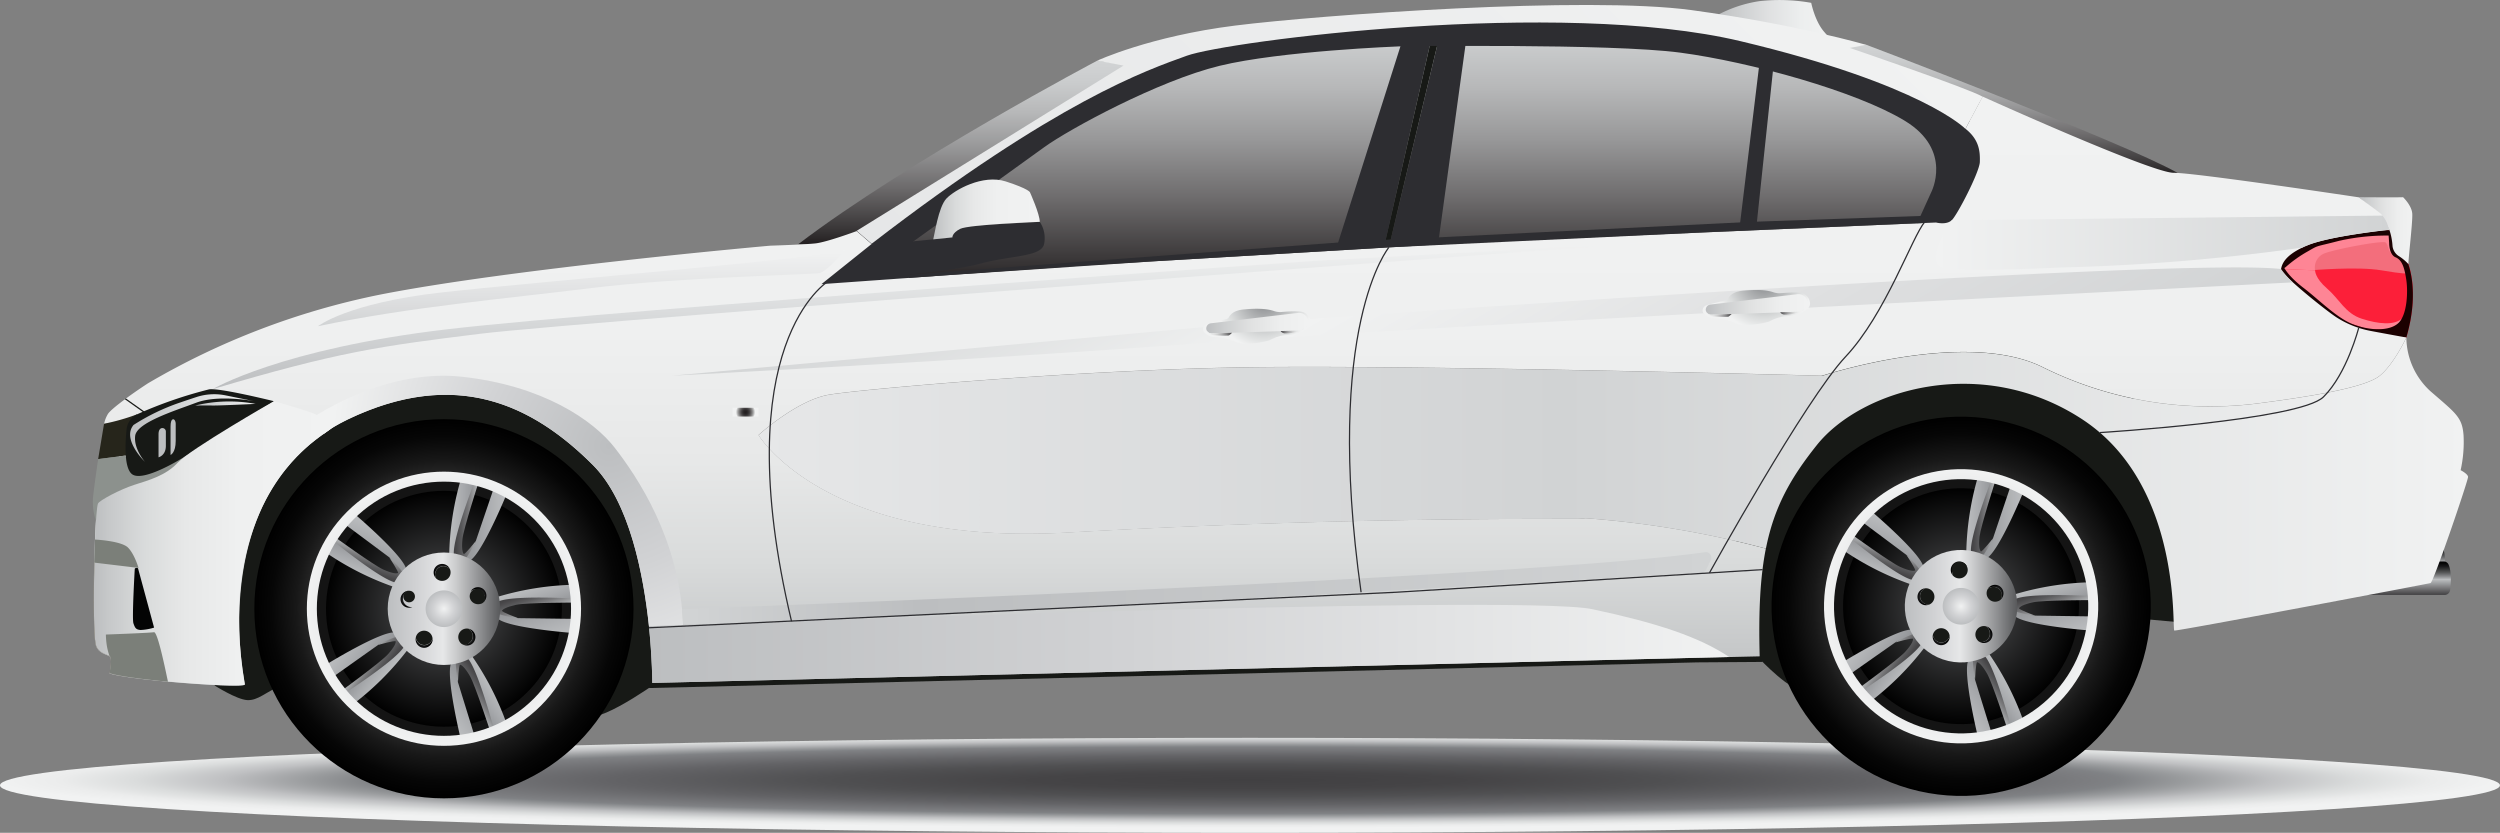 <svg xmlns="http://www.w3.org/2000/svg" xmlns:xlink="http://www.w3.org/1999/xlink" viewBox="0 0 713.11 237.56"><rect x="0" y="0" width="713.11" height="237.56" fill="#808080" stroke="none"/><defs><linearGradient id="linear-gradient" x1="573.51" y1="12.74" x2="573.51" y2="49.91" gradientUnits="userSpaceOnUse"><stop offset=".01" stop-color="#d1d3d4"/><stop offset=".12" stop-color="#cacccd"/><stop offset=".28" stop-color="#b7b8b9"/><stop offset=".47" stop-color="#989899"/><stop offset=".69" stop-color="#6d6b6c"/><stop offset=".93" stop-color="#363334"/><stop offset="1" stop-color="#231f20"/></linearGradient><linearGradient id="linear-gradient-2" x1="403.2" y1="3.09" x2="403.2" y2="80.81" xlink:href="#linear-gradient"/><linearGradient id="linear-gradient-3" x1="685.59" y1="164.93" x2="685.59" y2="155.37" gradientUnits="userSpaceOnUse"><stop offset="0" stop-color="#414042"/><stop offset=".46" stop-color="#bcbec0"/><stop offset=".55" stop-color="#8c8d8f"/><stop offset=".66" stop-color="#5a5b5c"/><stop offset=".77" stop-color="#333434"/><stop offset=".86" stop-color="#171718"/><stop offset=".94" stop-color="#060606"/><stop offset="1"/></linearGradient><linearGradient id="linear-gradient-4" x1="687.24" y1="169.71" x2="687.24" y2="160.15" xlink:href="#linear-gradient-3"/><linearGradient id="linear-gradient-5" x1="275.67" y1="17.29" x2="275.67" y2="69.68" xlink:href="#linear-gradient"/><linearGradient id="linear-gradient-6" x1="489.84" y1="5.45" x2="521.95" y2="5.45" gradientUnits="userSpaceOnUse"><stop offset="0" stop-color="#bcbec0"/><stop offset=".14" stop-color="#c9cbcc"/><stop offset=".45" stop-color="#dfe0e1"/><stop offset=".74" stop-color="#eceeee"/><stop offset="1" stop-color="#f1f2f2"/></linearGradient><linearGradient id="linear-gradient-7" x1="672.84" y1="65.8" x2="688.1" y2="65.8" gradientUnits="userSpaceOnUse"><stop offset="0" stop-color="#bcbec0"/><stop offset=".17" stop-color="#cccecf"/><stop offset=".45" stop-color="#e1e2e2"/><stop offset=".73" stop-color="#edeeee"/><stop offset="1" stop-color="#f1f2f2"/></linearGradient><linearGradient id="linear-gradient-8" x1="356.55" y1="195.54" x2="356.55" y2="27.54" gradientUnits="userSpaceOnUse"><stop offset="0" stop-color="#bcbec0"/><stop offset=".06" stop-color="#c6c8c9"/><stop offset=".21" stop-color="#d9dbdb"/><stop offset=".38" stop-color="#e7e8e8"/><stop offset=".6" stop-color="#eff0f0"/><stop offset="1" stop-color="#f1f2f2"/></linearGradient><linearGradient id="linear-gradient-9" x1="266.7" y1="111.02" x2="266.7" y2="68.99" gradientUnits="userSpaceOnUse"><stop offset="0" stop-color="#bcbec0"/><stop offset=".51" stop-color="#d9dbdc"/><stop offset="1" stop-color="#f1f2f2"/></linearGradient><linearGradient id="linear-gradient-10" x1="165.87" y1="93.06" x2="165.87" y2="71.31" gradientUnits="userSpaceOnUse"><stop offset="0" stop-color="#d1d3d4"/><stop offset=".38" stop-color="#dfe0e1"/><stop offset="1" stop-color="#f1f2f2"/></linearGradient><linearGradient id="linear-gradient-11" x1="26.72" y1="154.99" x2="95.71" y2="154.99" xlink:href="#linear-gradient-8"/><linearGradient id="linear-gradient-12" x1="194.55" y1="167.79" x2="488.15" y2="167.79" gradientUnits="userSpaceOnUse"><stop offset=".01" stop-color="#d1d3d4"/><stop offset=".23" stop-color="#bcbec0"/><stop offset="1" stop-color="#d1d3d4"/></linearGradient><linearGradient id="linear-gradient-13" x1="474.9" y1="183.96" x2="370.87" y2="3.76" gradientUnits="userSpaceOnUse"><stop offset="0" stop-color="#d1d3d4"/><stop offset=".3" stop-color="#dedfe0"/><stop offset=".63" stop-color="#f1f2f2"/><stop offset="1" stop-color="#d1d3d4"/></linearGradient><linearGradient id="linear-gradient-14" x1="216.36" y1="138.04" x2="704.01" y2="138.04" gradientUnits="userSpaceOnUse"><stop offset="0" stop-color="#e6e7e8"/><stop offset=".47" stop-color="#d1d3d4"/><stop offset="1" stop-color="#f1f2f2"/></linearGradient><linearGradient id="linear-gradient-15" x1="316.14" y1="137.62" x2="495.87" y2="-42.11" gradientUnits="userSpaceOnUse"><stop offset="0" stop-color="#e6e7e8"/><stop offset="1" stop-color="#f1f2f2"/></linearGradient><linearGradient id="linear-gradient-16" x1="185.11" y1="183.66" x2="493.24" y2="183.66" xlink:href="#radial-gradient-2"/><linearGradient id="linear-gradient-17" x1="266.2" y1="59.75" x2="296.59" y2="59.75" xlink:href="#linear-gradient-8"/><linearGradient id="linear-gradient-18" x1="37.12" y1="122.1" x2="72.55" y2="122.1" xlink:href="#linear-gradient-9"/><linearGradient id="linear-gradient-19" x1="46.26" y1="130.45" x2="46.26" y2="122.14" gradientUnits="userSpaceOnUse"><stop offset="0" stop-color="#bcbec0"/><stop offset="1" stop-color="#bcbec0"/></linearGradient><linearGradient id="linear-gradient-20" x1="49.38" y1="129.78" x2="49.38" y2="119.56" xlink:href="#linear-gradient-19"/><linearGradient id="linear-gradient-21" x1="552.19" y1="69.21" x2="681.49" y2="69.21" gradientUnits="userSpaceOnUse"><stop offset="0" stop-color="#f1f2f2"/><stop offset="1" stop-color="#d1d3d4"/></linearGradient><linearGradient id="linear-gradient-22" x1="136.6" y1="147.93" x2="129.17" y2="147.93" gradientUnits="userSpaceOnUse"><stop offset="0" stop-color="#bcbec0"/><stop offset=".14" stop-color="#a3a5a7"/><stop offset=".41" stop-color="#79797b"/><stop offset=".65" stop-color="#5a5a5c"/><stop offset=".86" stop-color="#484749"/><stop offset="1" stop-color="#414042"/></linearGradient><linearGradient id="linear-gradient-23" x1="128.11" y1="147.25" x2="135.72" y2="147.25" gradientUnits="userSpaceOnUse"><stop offset="0" stop-color="#bcbec0"/><stop offset=".55" stop-color="#a7a9ac"/><stop offset="1" stop-color="#939598"/></linearGradient><linearGradient id="linear-gradient-24" x1="144.46" y1="149.69" x2="132.88" y2="149.69" xlink:href="#linear-gradient-23"/><linearGradient id="linear-gradient-25" x1="-577.27" y1="1302.7" x2="-584.69" y2="1302.7" gradientTransform="rotate(-72 -1025.04 259.79)" xlink:href="#linear-gradient-22"/><linearGradient id="linear-gradient-26" x1="-585.75" y1="1302.02" x2="-578.14" y2="1302.02" gradientTransform="rotate(-72 -1025.04 259.79)" xlink:href="#linear-gradient-23"/><linearGradient id="linear-gradient-27" x1="-569.41" y1="1304.46" x2="-580.98" y2="1304.46" gradientTransform="rotate(-72 -1025.04 259.79)" xlink:href="#linear-gradient-23"/><linearGradient id="linear-gradient-28" x1="-1895.3" y1="981.21" x2="-1902.72" y2="981.21" gradientTransform="rotate(-144 -1024.688 260.15)" xlink:href="#linear-gradient-22"/><linearGradient id="linear-gradient-29" x1="-1903.78" y1="980.53" x2="-1896.17" y2="980.53" gradientTransform="rotate(-144 -1024.688 260.15)" xlink:href="#linear-gradient-23"/><linearGradient id="linear-gradient-30" x1="-1887.44" y1="982.97" x2="-1899.01" y2="982.97" gradientTransform="rotate(-144 -1024.688 260.15)" xlink:href="#linear-gradient-23"/><linearGradient id="linear-gradient-31" x1="-1997.4" y1="-372.14" x2="-2004.83" y2="-372.14" gradientTransform="rotate(144 -1024.853 260.311)" xlink:href="#linear-gradient-22"/><linearGradient id="linear-gradient-32" x1="-2005.89" y1="-372.83" x2="-1998.28" y2="-372.83" gradientTransform="rotate(144 -1024.853 260.311)" xlink:href="#linear-gradient-23"/><linearGradient id="linear-gradient-33" x1="-1989.54" y1="-370.39" x2="-2001.12" y2="-370.39" gradientTransform="rotate(144 -1024.853 260.311)" xlink:href="#linear-gradient-23"/><linearGradient id="linear-gradient-34" x1="-741.39" y1="-887.83" x2="-748.81" y2="-887.83" gradientTransform="rotate(72 -1025.205 259.952)" xlink:href="#linear-gradient-22"/><linearGradient id="linear-gradient-35" x1="-749.87" y1="-888.51" x2="-742.26" y2="-888.51" gradientTransform="rotate(72 -1025.205 259.952)" xlink:href="#linear-gradient-23"/><linearGradient id="linear-gradient-36" x1="-733.53" y1="-886.07" x2="-745.1" y2="-886.07" gradientTransform="rotate(72 -1025.205 259.952)" xlink:href="#linear-gradient-23"/><linearGradient id="linear-gradient-37" x1="110.58" y1="173.64" x2="142.67" y2="173.64" gradientUnits="userSpaceOnUse"><stop offset="0" stop-color="#bcbec0"/><stop offset=".26" stop-color="#d1d2d4"/><stop offset=".49" stop-color="#e6e7e8"/><stop offset=".6" stop-color="#cdcecf"/><stop offset=".83" stop-color="#8c8d8f"/><stop offset="1" stop-color="#58595b"/></linearGradient><linearGradient id="linear-gradient-38" x1="569.34" y1="147.22" x2="561.92" y2="147.22" xlink:href="#linear-gradient-22"/><linearGradient id="linear-gradient-39" x1="560.86" y1="146.54" x2="568.47" y2="146.54" xlink:href="#linear-gradient-23"/><linearGradient id="linear-gradient-40" x1="577.2" y1="148.98" x2="565.63" y2="148.98" xlink:href="#linear-gradient-23"/><linearGradient id="linear-gradient-41" x1="-442.88" y1="1714.04" x2="-450.3" y2="1714.04" gradientTransform="rotate(-72 -1025.04 259.79)" xlink:href="#linear-gradient-22"/><linearGradient id="linear-gradient-42" x1="-451.36" y1="1713.36" x2="-443.76" y2="1713.36" gradientTransform="rotate(-72 -1025.04 259.79)" xlink:href="#linear-gradient-23"/><linearGradient id="linear-gradient-43" x1="-435.02" y1="1715.79" x2="-446.59" y2="1715.79" gradientTransform="rotate(-72 -1025.04 259.79)" xlink:href="#linear-gradient-23"/><linearGradient id="linear-gradient-44" x1="-2244.97" y1="1236.16" x2="-2252.4" y2="1236.16" gradientTransform="rotate(-144 -1024.688 260.15)" xlink:href="#linear-gradient-22"/><linearGradient id="linear-gradient-45" x1="-2253.45" y1="1235.48" x2="-2245.85" y2="1235.48" gradientTransform="rotate(-144 -1024.688 260.15)" xlink:href="#linear-gradient-23"/><linearGradient id="linear-gradient-46" x1="-2237.11" y1="1237.92" x2="-2248.68" y2="1237.92" gradientTransform="rotate(-144 -1024.688 260.15)" xlink:href="#linear-gradient-23"/><linearGradient id="linear-gradient-47" x1="-2347.92" y1="-625.94" x2="-2355.34" y2="-625.94" gradientTransform="rotate(144 -1024.853 260.311)" xlink:href="#linear-gradient-22"/><linearGradient id="linear-gradient-48" x1="-2356.4" y1="-626.62" x2="-2348.79" y2="-626.62" gradientTransform="rotate(144 -1024.853 260.311)" xlink:href="#linear-gradient-23"/><linearGradient id="linear-gradient-49" x1="-2340.06" y1="-624.18" x2="-2351.63" y2="-624.18" gradientTransform="rotate(144 -1024.853 260.311)" xlink:href="#linear-gradient-23"/><linearGradient id="linear-gradient-50" x1="-608.36" y1="-1299.6" x2="-615.78" y2="-1299.6" gradientTransform="rotate(72 -1025.205 259.952)" xlink:href="#linear-gradient-22"/><linearGradient id="linear-gradient-51" x1="-616.84" y1="-1300.28" x2="-609.23" y2="-1300.28" gradientTransform="rotate(72 -1025.205 259.952)" xlink:href="#linear-gradient-23"/><linearGradient id="linear-gradient-52" x1="-600.49" y1="-1297.85" x2="-612.07" y2="-1297.85" gradientTransform="rotate(72 -1025.205 259.952)" xlink:href="#linear-gradient-23"/><linearGradient id="linear-gradient-53" x1="543.33" y1="172.93" x2="575.42" y2="172.93" gradientTransform="rotate(76.81 559.375 172.926)" xlink:href="#linear-gradient-37"/><linearGradient id="linear-gradient-54" x1="55.69" y1="115.11" x2="72.89" y2="115.11" xlink:href="#linear-gradient-9"/><linearGradient id="linear-gradient-55" x1="344.04" y1="92.19" x2="373.07" y2="92.19" xlink:href="#linear-gradient-7"/><linearGradient id="linear-gradient-56" x1="371.45" y1="93.82" x2="372.27" y2="93.82" xlink:href="#linear-gradient-7"/><linearGradient id="linear-gradient-57" x1="365.3" y1="94.62" x2="371.45" y2="94.62" gradientUnits="userSpaceOnUse"><stop offset="0" stop-color="#414042"/><stop offset=".09" stop-color="#5f5e60"/><stop offset=".24" stop-color="#8b8b8c"/><stop offset=".4" stop-color="#b0b0b1"/><stop offset=".55" stop-color="#cccdcd"/><stop offset=".7" stop-color="#e1e2e2"/><stop offset=".85" stop-color="#edeeee"/><stop offset="1" stop-color="#f1f2f2"/></linearGradient><linearGradient id="linear-gradient-58" x1="372.49" y1="93.15" x2="372.76" y2="93.15" xlink:href="#linear-gradient-7"/><linearGradient id="linear-gradient-59" x1="344.15" y1="94.97" x2="351.44" y2="94.97" gradientUnits="userSpaceOnUse"><stop offset="0" stop-color="#f1f2f2"/><stop offset=".15" stop-color="#edeeee"/><stop offset=".3" stop-color="#e1e2e2"/><stop offset=".45" stop-color="#cccdcd"/><stop offset=".6" stop-color="#b0b0b1"/><stop offset=".76" stop-color="#8b8b8c"/><stop offset=".91" stop-color="#5f5e60"/><stop offset="1" stop-color="#414042"/></linearGradient><linearGradient id="linear-gradient-60" x1="486.53" y1="86.83" x2="515.56" y2="86.83" xlink:href="#linear-gradient-7"/><linearGradient id="linear-gradient-61" x1="513.94" y1="88.46" x2="514.77" y2="88.46" xlink:href="#linear-gradient-7"/><linearGradient id="linear-gradient-62" x1="507.79" y1="89.27" x2="513.94" y2="89.27" xlink:href="#linear-gradient-57"/><linearGradient id="linear-gradient-63" x1="514.98" y1="87.79" x2="515.25" y2="87.79" xlink:href="#linear-gradient-7"/><linearGradient id="linear-gradient-64" x1="486.65" y1="89.62" x2="493.93" y2="89.62" xlink:href="#linear-gradient-59"/><radialGradient id="radial-gradient" cx="204.32" cy="-2890.54" r="113.38" gradientTransform="matrix(3.14 0 0 .12 -285.98 569.43)" gradientUnits="userSpaceOnUse"><stop offset="0" stop-color="#414042"/><stop offset=".17" stop-color="#454446"/><stop offset=".34" stop-color="#505052"/><stop offset=".51" stop-color="#636366"/><stop offset=".68" stop-color="#7d7e81"/><stop offset=".7" stop-color="#808285"/><stop offset=".75" stop-color="#999b9d"/><stop offset=".82" stop-color="#bfc0c2"/><stop offset=".89" stop-color="#dadcdc"/><stop offset=".95" stop-color="#ebecec"/><stop offset="1" stop-color="#f1f2f2"/></radialGradient><radialGradient id="radial-gradient-2" cx="173.7" cy="127.17" r="79.09" gradientUnits="userSpaceOnUse"><stop offset="0" stop-color="#bcbec0"/><stop offset=".44" stop-color="#d1d2d4"/><stop offset="1" stop-color="#f1f2f2"/></radialGradient><radialGradient id="radial-gradient-3" cx="126.63" cy="173.64" r="54.08" gradientUnits="userSpaceOnUse"><stop offset="0" stop-color="#fff"/><stop offset=".13" stop-color="#cdcdcd"/><stop offset=".31" stop-color="#909090"/><stop offset=".48" stop-color="#5c5c5c"/><stop offset=".64" stop-color="#343434"/><stop offset=".78" stop-color="#181818"/><stop offset=".91" stop-color="#060606"/><stop offset="1"/></radialGradient><radialGradient id="radial-gradient-4" cx="126.63" cy="173.64" r="33.87" gradientUnits="userSpaceOnUse"><stop offset="0" stop-color="#58595b"/><stop offset="1"/></radialGradient><radialGradient id="radial-gradient-5" cx="126.63" cy="173.64" r="5.23" gradientUnits="userSpaceOnUse"><stop offset="0" stop-color="#f1f2f2"/><stop offset=".56" stop-color="#d1d2d4"/><stop offset="1" stop-color="#bcbec0"/></radialGradient><radialGradient id="radial-gradient-6" cx="126.63" cy="173.64" r="39.1" gradientTransform="rotate(45 126.626 173.64)" xlink:href="#radial-gradient-2"/><radialGradient id="radial-gradient-7" cx="126.02" cy="162.86" r="2.17" xlink:href="#radial-gradient-4"/><radialGradient id="radial-gradient-8" cx="141.83" cy="313.37" r="2.17" gradientTransform="rotate(-72 30.964 259.791)" xlink:href="#radial-gradient-4"/><radialGradient id="radial-gradient-9" cx="4.44" cy="375.4" r="2.17" gradientTransform="rotate(-144 31.311 260.15)" xlink:href="#radial-gradient-4"/><radialGradient id="radial-gradient-10" cx="-97.67" cy="263.53" r="2.17" gradientTransform="rotate(144 31.146 260.311)" xlink:href="#radial-gradient-4"/><radialGradient id="radial-gradient-11" cx="-22.28" cy="131.36" r="2.17" gradientTransform="rotate(72 30.799 259.951)" xlink:href="#radial-gradient-4"/><radialGradient id="radial-gradient-12" cx="559.38" cy="172.93" r="54.08" gradientTransform="rotate(77.02 559.396 172.949)" xlink:href="#radial-gradient-3"/><radialGradient id="radial-gradient-13" cx="559.38" cy="172.93" r="33.87" xlink:href="#radial-gradient-4"/><radialGradient id="radial-gradient-14" cx="559.38" cy="172.93" r="5.23" xlink:href="#radial-gradient-5"/><radialGradient id="radial-gradient-15" cx="559.38" cy="172.93" r="39.1" gradientTransform="rotate(76.93 559.386 172.945)" xlink:href="#radial-gradient-2"/><radialGradient id="radial-gradient-16" cx="558.76" cy="162.15" r="2.17" xlink:href="#radial-gradient-4"/><radialGradient id="radial-gradient-17" cx="276.22" cy="724.71" r="2.17" gradientTransform="rotate(-72 30.964 259.791)" xlink:href="#radial-gradient-4"/><radialGradient id="radial-gradient-18" cx="-345.24" cy="630.34" r="2.17" gradientTransform="rotate(-144 31.311 260.15)" xlink:href="#radial-gradient-4"/><radialGradient id="radial-gradient-19" cx="-448.18" cy="9.73" r="2.17" gradientTransform="rotate(144 31.146 260.311)" xlink:href="#radial-gradient-4"/><radialGradient id="radial-gradient-20" cx="110.75" cy="-280.42" r="2.17" gradientTransform="rotate(72 30.799 259.951)" xlink:href="#radial-gradient-4"/><radialGradient id="radial-gradient-21" cx="212.66" cy="117.57" r="2.76" gradientUnits="userSpaceOnUse"><stop offset="0" stop-color="#231f20"/><stop offset=".14" stop-color="#272324"/><stop offset=".28" stop-color="#322f30"/><stop offset=".42" stop-color="#464344"/><stop offset=".55" stop-color="#615f5f"/><stop offset=".69" stop-color="#848383"/><stop offset=".83" stop-color="#afafaf"/><stop offset=".96" stop-color="#e1e2e2"/><stop offset="1" stop-color="#f1f2f2"/></radialGradient><radialGradient id="radial-gradient-22" cx="360.56" cy="85.45" r="13.99" gradientUnits="userSpaceOnUse"><stop offset="0" stop-color="#808285"/><stop offset=".23" stop-color="#9d9fa1"/><stop offset=".75" stop-color="#d9dbdb"/><stop offset="1" stop-color="#f1f2f2"/></radialGradient><radialGradient id="radial-gradient-23" cx="503.05" cy="80.09" r="13.99" xlink:href="#radial-gradient-22"/><style>.cls-4{fill:#fe8595}.cls-5{fill:#1c0101}.cls-11{fill:#171916}.cls-12{fill:#2d2d31}.cls-25{fill:#7b7f79}.cls-32,.cls-39{fill:none;stroke-miterlimit:10}.cls-32{stroke:#2d2d31;stroke-width:.36px}.cls-39{stroke:#141414;stroke-width:2.96px}</style></defs><g style="isolation:isolate"><g id="Слой_2" data-name="Слой 2"><g id="Layer_1" data-name="Layer 1"><path d="m686.39 96.27-12-.24-15.13-8.2-.55-.3-7.6-6.84-.59-2.69-.19-.87v-.12l-.37-1.62c1.07.16 3.69-7.74 18-9.1a84.73 84.73 0 0 1 14.83-.46 12.39 12.39 0 0 1 2.61.42h.09s.14 5.7.77 7.13 4.14 9.16.13 22.89Z" style="fill:#fc1f39"/><path d="M659.2 77.1s13.33-1.15 20 0 7.53.89 7.53.89l-2-4.14-2.68-1.76-1.91-4.22L663.88 71l-5 3.79Z" style="fill:#f36e7c"/><path class="cls-4" d="m651.08 76.77 9.28.33s-.09 2.18 3.43 5.21 5.17 7.09 9.9 8.61 9.31 2 11.63-.18l-1.92 3.39-8.24-.32-6.52-2.09-8.59-6.51-8.24-7.49Z"/><path class="cls-4" d="M660.36 77.1a4.32 4.32 0 0 1 2.77-4.86c3.47-1.29 16.5-3.7 17.34-3.07s.7 3.4 3.09 4.33-1.14-6.65-1.14-6.65l-1.95-1.18-13.1 1.89-10.93 3.17-1.44 2.18-3.93 3.57.59.32Z"/><path class="cls-5" d="m686.39 96.27-12-.24-15.13-8.2-8.74-9.83-.59-.66.37-.33 1.06-1s1.07 2.56 5.65 6.06 9.57 8.68 14.26 10.46 10.16 2 12.77-.3 2.85-9 2.35-12.36-1.16-5.7-3.06-6.47-1.84-4.1-1.84-4.1l-.24-3.49h1.46a12.39 12.39 0 0 1 2.61.42h.09s.14 5.7.77 7.13 4.22 9.18.21 22.91Z"/><path d="M532.27 12.74s72.85 27.57 88.9 36.59l-7.84.58s-61.45-26.74-62.52-27-25-9.62-25-9.62Z" style="fill:url(#linear-gradient)"/><ellipse cx="356.55" cy="224.01" rx="356.55" ry="13.55" style="mix-blend-mode:multiply;fill:url(#radial-gradient)"/><path d="M230 80.81c1.9 0 65.37-49.44 65.37-49.44L349.6 9.5l82.72-6.41L487 6.65l67.27 20.89 22.1 20.71-20.91 28Z" style="fill:url(#linear-gradient-2)"/><path d="M673.73 164.93h21.91a1.59 1.59 0 0 0 1.59-1.39c.24-1.88.48-5.24-.46-7.31a1.51 1.51 0 0 0-1.38-.86h-11Z" style="fill:url(#linear-gradient-3)"/><path d="M675.38 169.71h21.91a1.6 1.6 0 0 0 1.59-1.39c.23-1.88.48-5.24-.46-7.31a1.51 1.51 0 0 0-1.38-.86h-11Z" style="fill:url(#linear-gradient-4)"/><path class="cls-11" d="m185.11 196.26 299.02-7.32 18.64-.13-1.76-7.25-314.98 11.41-.92 3.29z"/><path class="cls-11" d="M500.72 186.67s7.57 8.39 12.43 10.11 95.78-20.43 95.78-20.43l16.58 1.49-18.36-69.4-39.94-11.11-44.21 4.82-29.76 43.5ZM61.22 195.54s6.28 4 9.31 4.16 5.17-2.22 9.63-4.16 82.72 7 87.35 8.76 22.65-11.58 22.65-11.58-4.77-57.53-18.88-69.33S116.91 105 116.91 105l-33.36 13.18-22.88 23.37 4.51 29.23Z"/><path class="cls-5" d="m685.32 66.22-2.5 1a62.21 62.21 0 0 0-15.59 1.47c-7 1.83-5.67 1.12-8.92 3a35.76 35.76 0 0 0-6.37 4.53 6.81 6.81 0 0 1-1.61.82l-.4-1.74c1.07.16 3.69-7.74 18-9.1 12.88-1.2 16.77-.2 17.39.02Z"/><path class="cls-12" d="M247.47 78.26S290.7 47.18 297.84 42s32.62-19 50.09-23.24 51-5.52 51-5.52 60.43-.89 80.4 1.78 50.1 11 64 19.43 7.49 20.5 7.49 20.5l-4.46 9.81 13.55-.89s11-17.59 7-24.43-29.06-19.61-38.69-22.1-62.93-13.91-80.94-13-63 .3-78.5 4.4-36.61 5.59-43.38 9.51-17.59 10.46-17.59 10.46l-65.1 40.88-9.45 9.9s-1.25 3.3 0 3.3S263.7 80 263.7 80l-5.35-2Z"/><path class="cls-12" d="m400.2 10.9-19.23 60.56 13.78-.81 13.56-59.75h-8.11zM418.29 10.9l-8.32 60.41-13.8-.75 14.28-59.66h7.84zM501.96 17.29l-5.88 48.57 4.82-.21 5-47.11-3.94-1.25z"/><path d="M313 17.29s-53.85 28.42-85.34 52.39l15.45-.16s22.82-15.68 23.6-16.28 57-34.47 57-34.47Z" style="fill:url(#linear-gradient-5)"/><path d="M489.84 4.33a37.05 37.05 0 0 1 12-4 51.78 51.78 0 0 1 14.8.48s1 5.11 3.63 8.2 1.36 1.42 1.36 1.42Z" style="fill:url(#linear-gradient-6)"/><path d="M672.84 56.25s11.37.09 12.62 0c0 0 2.45 2.31 2.62 4.67s-1.22 13.55-1.08 14.44a13.59 13.59 0 0 0-2.62-2.23 3.87 3.87 0 0 1-1.93-3 17.86 17.86 0 0 0-.91-4.61c-1.24-3.31-8.7-9.27-8.7-9.27Z" style="fill:url(#linear-gradient-7)"/><path d="M686.39 96.27s-3.53 7.6-7.58 10.89-18.89 5.86-35.65 8a107.37 107.37 0 0 1-60.62-10.51c-22.1-10.87-62.75 2.51-62.75 2.51s-120-3.29-167.82-2.34-106.13 6.19-115.4 7.73-20.21 11.53-20.21 11.53 18.9 31.73 88.07 27.81S426 148 449.55 148a22.18 22.18 0 0 0 2.77-.18 279.22 279.22 0 0 1 51.38 8.66c-1.6 8.09-2.12 17.83-1.76 30.74l-8.72.2-307.16 7.38s0-6.83-.95-16.17c-1.54-14.66-5.54-35.54-16-46-17.12-17.11-39-27.81-69.89-13-1.58.76-3.08 1.58-4.52 2.45-.57.42-1.37 1-2.26 1.61A51.88 51.88 0 0 0 73.76 147c-5.69 13.78-6.35 29.53-4.76 42.73.23 1.8.5 3.63.82 5.52.13.72-11.3.18-21.89-.8h-.27c-7.29-.68-14.14-1.55-16.43-2.35 0 0 .93-4.32 0-4.9s-3.48-.89-4-3.56-.59-13.27-.36-22.78v-.32c.07-2.38.14-4.59.21-6.57.23-5.79.53-9.66.85-10.31.24-.47 1.95-1.55 4.11-2.67l-.36-5.17 6.24-15.71a3 3 0 0 1-.67.24c-.36-.13-7.56.58-7.56.58a8.69 8.69 0 0 1 1-2.69c.42-.85 2.58-2.59 4.91-4.32l.3-.22c3-2.23 6.3-4.36 6.3-4.36a214.42 214.42 0 0 1 66-25.26c37.91-7.49 111.48-14 111.48-14s9.63-.3 12.9-.65 11.76-3.51 11.76-3.51l4.28 3.68-14.31 11.45 74.94-5.34L422.81 69l129.43-5.53s2.94.8 4.5-.67 7.93-13.77 8-16.62-.09-6.28-4.1-9.45l4.9-9.18S613.65 49.29 620 49.29s52.86 7 52.86 7l5.53 4.09a6.85 6.85 0 0 1 1.24 1.16l.1.11a7.64 7.64 0 0 1 1.42 2.69l.36 1.22S664.55 67.3 658.13 70c-.5.2-1 .41-1.39.62-5.15 2.46-5.84 4.83-6.09 6.15s13.46 12.39 16.22 14a27.56 27.56 0 0 0 9.53 3.66c4.47.85 9.99 1.84 9.99 1.84Z" style="fill:url(#linear-gradient-8)"/><path d="M39.1 118.18a60.37 60.37 0 0 1-9.42 2.69L28 130.94l8.77-1.1Z" style="fill:#26251b"/><path d="m28 130.94 7.77-1 1.9 4.86 17.34-6-7.89 9.29-19.78 10.34a16.36 16.36 0 0 1-.8-6.57c.36-3.48 1.46-10.92 1.46-10.92Z" style="fill:#8c918d"/><path d="M31.23 192s.93-4.32 0-4.9-3.48-.89-4-3.56-.59-13.27-.36-22.78v-.32l11.62 1.4s-.73 15.05-.27 16.35 5.7.78 5.7.78l3.75 15.38c-7.3-.64-14.15-1.51-16.44-2.35Z" style="fill:#554c39"/><path class="cls-11" d="M39.1 118.18a5.41 5.41 0 0 0-3 4.33c-.4 3.95-.73 10.81 1.48 12.68 3.15 2.67 15-4.87 15-4.87l25.61-15.87s-15.51-3.86-18.54-3.39a123.15 123.15 0 0 0-20.55 7.12Z"/><path d="M60.67 111S80 99.47 127.82 93.89 375 74.4 375 74.4l97.73-5.4S165.73 91.63 137 95.2s-40.2 5.08-76.33 15.8Z" style="fill:url(#linear-gradient-9)"/><path d="M90.68 93.06s8.29-6.6 35.12-9.63 108.45-9.68 115.25-12.12c0 0-5.08 6.15-7.31 6.59s-39.93 1.16-65.16 4.28-51.7 5.35-77.9 10.88Z" style="fill:url(#linear-gradient-10)"/><path d="M194.85 178.63h-9.74c-1.54-14.66-5.54-35.54-16-46-17.12-17.11-39-27.81-69.89-13-1.58.76-3.08 1.58-4.52 2.45-.57.42-1.37 1-2.26 1.61l-5-3.4s21-15.34 44.21-12.84 37.68 12.48 43.74 20.32 18.75 26.14 19.46 50.86Z" style="fill:url(#radial-gradient-2)"/><path d="M86.85 128.13c-4 3.75-24.64 22.69-17 67.08.13.72-11.3.18-21.89-.8h-.27c-7.29-.68-14.14-1.55-16.43-2.35 0 0 .93-4.32 0-4.9s-3.48-.89-4-3.56-.59-13.27-.36-22.78v-.32c.07-2.38.14-4.59.21-6.57.23-5.79.53-9.66.85-10.31.45-.9 6.24-4 10.34-5.32s9-2.62 12.43-6.36S78 114.45 78.14 114.45 88 117.18 90 118.19s5.06 2.68 5.65 2.91-4.84 3.29-8.8 7.03Z" style="fill:url(#linear-gradient-11)"/><path d="M38.44 162.29s-.83 14.2-.38 15.51.71 1.78 2 1.9a14.92 14.92 0 0 0 3.89-.68s-4.53-16.77-4.58-16.9-.84-.23-.93.17Z" style="fill:#030404"/><path class="cls-25" d="m39.51 162-12.65-1.52c.07-2.38.14-4.59.21-6.57.32 0 7.61.4 9.47 2.31s2.97 5.78 2.97 5.78ZM31.23 192s.93-4.32 0-4.9a17.6 17.6 0 0 1-.77-3 23.31 23.31 0 0 1-.26-3.1s12.45-.45 13.71-.67c1-.17 3 9.35 4 14.13-7.37-.73-14.36-1.61-16.68-2.46Z"/><path d="M194.55 173.76s240-8.85 291.79-16.25a1.59 1.59 0 0 1 1.65 2.27l-1.31 2.68a1.56 1.56 0 0 1-1.33.89c-17 1-265 15.6-290.5 14.69Z" style="fill:url(#linear-gradient-12)"/><path d="M191.76 107.16 346 93.06C357.68 92 619.74 73.14 650.65 76.74a27.74 27.74 0 0 0 3.35 3.81S404.38 93.18 341.93 97.93s-150.17 9.23-150.17 9.23Z" style="fill:url(#linear-gradient-13)"/><path d="M704 136c.12.83-9.86 30.07-10.7 30.31s-72.38 13.79-73.09 13.55 2.38-41.48-26.27-60.26-63-8.55-75.71 7.37c-7.54 9.45-12.18 17.73-14.52 29.52a279.22 279.22 0 0 0-51.38-8.66 22.18 22.18 0 0 1-2.77.18c-23.53 0-75.95 0-145.12 3.92s-88.07-27.81-88.07-27.81 10.93-10 20.21-11.53 67.63-6.78 115.4-7.73 167.82 2.34 167.82 2.34 40.65-13.38 62.75-2.51a107.37 107.37 0 0 0 60.62 10.51c16.76-2.14 31.61-4.7 35.65-8s7.58-10.89 7.58-10.89a21 21 0 0 0 6.92 15.33c7.25 6.29 9 7.36 9.39 12.48a36.79 36.79 0 0 1-.83 10s2.01 1.01 2.12 1.88Z" style="fill:url(#linear-gradient-14)"/><path d="m244.35 65.84 76.13-47.13-7.48-1.42s15-6.95 39.34-10 100.25-8.5 130.2-4.4 49.74 9.89 49.74 9.89l-4.64.89s34 11.58 37.89 13.91l-4.9 9.18s-12.3-12.66-64.09-25-146.58 0-158 4.13-36.84 12.75-89.91 53.63Z" style="fill:url(#linear-gradient-15)"/><path d="M186.06 194.8s0-6.83-.95-16.17c0 0 247.68-9.39 269.07-4.87 18.76 4 30.39 7.91 39.06 13.63Z" style="fill:url(#linear-gradient-16)"/><path class="cls-12" d="M250.35 79.09s20.21-1.43 29.18-3.86 17.65-1.9 18.31-5.71a8.37 8.37 0 0 0-1.25-6.24s-21.93 1.25-22.11 1.25-4.63 3.39-4.63 3.39l-11 1.07-14.08 8.79Z"/><path d="M266.2 68.27c.35-1.12 1.45-9.21 3.76-11.64s10.34-7 16.94-4.87 6.89 3.09 6.89 3.09 2.8 6.18 2.8 8.43c0 0-20.33.78-22.7 2s-2.22 2.44-2.22 2.44Z" style="fill:url(#linear-gradient-17)"/><path class="cls-12" d="m259.23 78.32 124.89-9.33 115.35-5.71 51.34-1.78-2.13 2.11-61.34 2.62-90.67 4.3-67.86 4.02-60.93 4.11-8.65.62v-.96z"/><path class="cls-32" d="M396.17 70.56s-18.61 22.35-7.93 98.37M236.26 80.22s-29.38 17.61-10.48 97"/><path class="cls-32" d="m185.11 179.07 213.21-10.14 104.45-6.45"/><path class="cls-32" d="M487.61 163.41s27.43-49.55 38.84-61.68 19-34.26 22.6-38.48M599 123.39s57-3.53 63.74-10.16 10.07-19.74 10.07-19.74"/><path d="M38.09 121.22a60.28 60.28 0 0 1 13.31-6.41c1.92-.66 3.43-1.16 4.62-1.55a16.25 16.25 0 0 1 8.33-.48l8.2 1.67s-10.1-2-16.58.42-16.93 5.7-17.41 9.44 2.79 7.43 2.79 7.43-6.68-6.39-3.26-10.52Z" style="fill:url(#linear-gradient-18)"/><path class="cls-11" d="m407.81 13.1-12.56 55.34 1.44-.07 13.23-55.27h-2.11z"/><path d="M45.22 123.9v6.55s2.09-.49 2.09-3.28v-4a1 1 0 0 0-1.36-1c-.4.2-.73.66-.73 1.73Z" style="fill:url(#linear-gradient-19)"/><path d="M48.65 121.72v8.06s1.47-.6 1.47-4v-4.88c0-.87-.49-1.55-.95-1.23-.29.17-.52.73-.52 2.05Z" style="fill:url(#linear-gradient-20)"/><path class="cls-11" d="m41.19 117.39-.2.3-5.4-3.83.3-.22Z"/><path d="M681.49 65.52S664.55 67.3 658.13 70c-.5.2-1 .41-1.39.62a596.14 596.14 0 0 1-69.2 5.69s-27.82 1.42-33.4 0 2.6-13.49 2.6-13.49l122.87-1.32.1.11a7.64 7.64 0 0 1 1.42 2.69Z" style="fill:url(#linear-gradient-21)"/><circle cx="126.63" cy="173.64" r="54.08" style="fill:url(#radial-gradient-3)"/><circle cx="126.63" cy="173.64" r="33.87" style="fill:url(#radial-gradient-4)"/><circle class="cls-39" cx="126.63" cy="173.64" r="35.12" transform="rotate(-80.88 126.641 173.643)"/><path d="M136.6 137.29s-4.38 13.53-4.68 16.44.06 4 .36 4.28 3.44-3.69 3.44-3.69-1.13 4.82-3.5 5.17-2.8.42-3-2.91 3.44-14.79 3.44-14.79l2.27-5.58Z" style="fill:url(#linear-gradient-22)"/><path d="M128.12 159.14a82.17 82.17 0 0 1 3.74-23.77l3.86 1.07s-7.43 18.89-6.12 22.34Z" style="fill:url(#linear-gradient-23)"/><path d="m135.72 154.32 5.05-14.85 3.69 1.6s-6.9 16.76-10.4 18.84l-1.18-.64a27.77 27.77 0 0 0 2.84-4.95Z" style="fill:url(#linear-gradient-24)"/><path d="M95.15 152.93s11.5 8.34 14.18 9.53 3.81 1.17 4.18 1-2.44-4.42-2.44-4.42 4.23 2.56 3.83 4.93-.46 2.79-3.7 2-13-7.85-13-7.85l-4.6-3.89Z" style="fill:url(#linear-gradient-25)"/><path d="M113.3 167.74a82 82 0 0 1-21.45-10.9l2.21-3.35s15.68 12.91 19.36 12.73Z" style="fill:url(#linear-gradient-26)"/><path d="m111.07 159-12.57-9.37 2.67-3s13.81 11.73 14.7 15.71l-1 .92a27.38 27.38 0 0 0-3.8-4.26Z" style="fill:url(#linear-gradient-27)"/><path d="M97.21 197.18s11.49-8.36 13.44-10.55 2.29-3.25 2.23-3.67-5 1-5 1 3.74-3.23 5.88-2.12 2.5 1.3.74 4.13-11.49 9.95-11.49 9.95l-5.11 3.17Z" style="fill:url(#linear-gradient-28)"/><path d="M116.91 184.49a82.25 82.25 0 0 1-17 17l-2.49-3.14s17.12-10.92 18.08-14.48Z" style="fill:url(#linear-gradient-29)"/><path d="M107.92 183.92 95.1 193l-2-3.47s15.42-9.5 19.48-9.12l.57 1.21a27.45 27.45 0 0 0-5.23 2.3Z" style="fill:url(#linear-gradient-30)"/><path d="M139.93 208.9s-4.41-13.52-5.88-16.05-2.39-3.18-2.8-3.25-.62 5-.62 5-1.92-4.56-.21-6.25 2-2 4.17.58 5.91 14 5.91 14l1.44 5.85Z" style="fill:url(#linear-gradient-31)"/><path d="M134 186.24a82.14 82.14 0 0 1 10.94 21.43l-3.75 1.41S136 189.42 133 187.4Z" style="fill:url(#linear-gradient-32)"/><path d="m130.63 194.61 4.64 15-3.92.87s-4.28-17.61-2.66-21.35l1.33-.17a27.57 27.57 0 0 0 .61 5.65Z" style="fill:url(#linear-gradient-33)"/><path d="M164.27 171.88s-14.21 0-17.07.64-3.77 1.28-4 1.66 4.57 2.14 4.57 2.14-4.93.41-6-1.74-1.26-2.53 1.83-3.78 15.14-1.3 15.14-1.3l6 .44Z" style="fill:url(#linear-gradient-34)"/><path d="M140.88 170.57a82.36 82.36 0 0 1 23.76-3.79l.18 4s-20.27-1.23-23.14 1.08Z" style="fill:url(#linear-gradient-35)"/><path d="m147.81 176.32 15.69.21-.39 4S145 179.15 142 176.46l.25-1.31a28 28 0 0 0 5.56 1.17Z" style="fill:url(#linear-gradient-36)"/><circle cx="126.63" cy="173.64" r="16.04" style="fill:url(#linear-gradient-37)"/><circle cx="126.63" cy="173.64" r="5.23" style="fill:url(#radial-gradient-5)"/><circle cx="126.63" cy="173.64" r="37.68" transform="rotate(-45 126.633 173.637)" style="stroke:url(#radial-gradient-6);stroke-width:2.85px;fill:none;stroke-miterlimit:10"/><path d="M128.34 162.34a2.39 2.39 0 0 0-1.82-.83 2.42 2.42 0 0 0-2.42 2.42 2.37 2.37 0 0 0 .18.93 2.37 2.37 0 0 1-.59-1.58 2.42 2.42 0 0 1 4.65-.94Z" style="fill:url(#radial-gradient-7)"/><path class="cls-11" d="M128.53 163.28a2.42 2.42 0 0 1-4.25 1.58 2.37 2.37 0 0 1-.18-.93 2.42 2.42 0 0 1 2.42-2.42 2.39 2.39 0 0 1 1.82.83 2.43 2.43 0 0 1 .19.94Z"/><path d="M116.41 168.52a2.4 2.4 0 0 0-1.35 1.47 2.43 2.43 0 0 0 1.55 3.06 2.41 2.41 0 0 0 1 .11 2.42 2.42 0 1 1-1.15-4.64Z" style="fill:url(#radial-gradient-8)"/><path class="cls-11" d="M117.37 168.63a1.66 1.66 0 1 1-1-.11 2.26 2.26 0 0 1 1 .11Z"/><path d="M118.6 181.77A2.42 2.42 0 0 0 123 183a2.32 2.32 0 0 0 .4-.86 2.35 2.35 0 0 1-.45 1.62 2.42 2.42 0 0 1-4.32-2Z" style="fill:url(#radial-gradient-9)"/><path class="cls-11" d="M119 180.9a2.43 2.43 0 0 1 3.38-.54 2.39 2.39 0 0 1 1 1.76 2.32 2.32 0 0 1-.4.86 2.42 2.42 0 0 1-4.37-1.21 2.64 2.64 0 0 1 .39-.87Z"/><path d="M131.89 183.78a2.4 2.4 0 0 0 2-.39 2.44 2.44 0 0 0 .54-3.39 2.69 2.69 0 0 0-.7-.65 2.39 2.39 0 0 1 1.4.94 2.41 2.41 0 0 1-3.2 3.49Z" style="fill:url(#radial-gradient-10)"/><path class="cls-11" d="M131.18 183.14a2.43 2.43 0 0 1 2.51-3.79 2.69 2.69 0 0 1 .7.65 2.44 2.44 0 0 1-.54 3.39 1.67 1.67 0 0 1-2.67-.25Z"/><path d="M137.9 171.77a2.35 2.35 0 0 0 .23-2 2.43 2.43 0 0 0-3.88-1.1 2.42 2.42 0 1 1 3.65 3.08Z" style="fill:url(#radial-gradient-11)"/><path class="cls-11" d="M137.07 172.25a2.43 2.43 0 0 1-3-1.56 2.11 2.11 0 1 1 4.11-.9 1.67 1.67 0 0 1-1.06 2.46Z"/><circle cx="559.38" cy="172.93" r="54.08" transform="rotate(-77.02 559.407 172.916)" style="fill:url(#radial-gradient-12)"/><circle cx="559.38" cy="172.93" r="33.87" style="fill:url(#radial-gradient-13)"/><circle class="cls-39" cx="559.38" cy="172.93" r="35.12" transform="rotate(-76.92 559.361 172.928)"/><path d="M569.34 136.58S565 150.11 564.66 153s.06 4 .36 4.28 3.45-3.69 3.45-3.69-1.13 4.82-3.51 5.17-2.79.42-3-2.91 3.45-14.8 3.45-14.8l2.27-5.57Z" style="fill:url(#linear-gradient-38)"/><path d="M560.86 158.43a82.17 82.17 0 0 1 3.74-23.77l3.87 1.07s-7.43 18.89-6.12 22.34Z" style="fill:url(#linear-gradient-39)"/><path d="m568.47 153.61 5-14.85 3.68 1.6s-6.89 16.76-10.4 18.84l-1.17-.65a27.56 27.56 0 0 0 2.89-4.94Z" style="fill:url(#linear-gradient-40)"/><path d="M527.89 152.22s11.51 8.34 14.19 9.52 3.8 1.18 4.18 1-2.44-4.42-2.44-4.42 4.23 2.56 3.83 4.93-.47 2.79-3.71 2-13-7.86-13-7.86l-4.6-3.88Z" style="fill:url(#linear-gradient-41)"/><path d="M546 167a82 82 0 0 1-21.45-10.9l2.22-3.35s15.67 12.91 19.35 12.73Z" style="fill:url(#linear-gradient-42)"/><path d="m543.82 158.31-12.57-9.39 2.66-3s13.81 11.73 14.71 15.71l-1 .92a27.38 27.38 0 0 0-3.8-4.24Z" style="fill:url(#linear-gradient-43)"/><path d="M530 196.47s11.49-8.37 13.45-10.55 2.29-3.25 2.22-3.67-5 1-5 1 3.74-3.23 5.87-2.13 2.51 1.31.74 4.14-11.48 9.95-11.48 9.95l-5.12 3.17Z" style="fill:url(#linear-gradient-44)"/><path d="M549.65 183.78a82.17 82.17 0 0 1-17 17l-2.5-3.13s17.12-10.92 18.09-14.48Z" style="fill:url(#linear-gradient-45)"/><path d="m540.67 183.21-12.82 9-2-3.47s15.43-9.5 19.49-9.12l.57 1.21a27.45 27.45 0 0 0-5.24 2.38Z" style="fill:url(#linear-gradient-46)"/><path d="M572.67 208.19s-4.4-13.52-5.87-16.05-2.39-3.19-2.81-3.25-.62 5-.62 5-1.91-4.55-.2-6.24 2-2 4.16.58 5.91 14 5.91 14l1.44 5.85Z" style="fill:url(#linear-gradient-47)"/><path d="M566.7 185.53A82.14 82.14 0 0 1 577.64 207l-3.75 1.41s-5.1-19.66-8.19-21.68Z" style="fill:url(#linear-gradient-48)"/><path d="m563.37 193.89 4.65 15-3.93.87s-4.27-17.61-2.66-21.35l1.33-.17a27.44 27.44 0 0 0 .61 5.65Z" style="fill:url(#linear-gradient-49)"/><path d="M597 171.17s-14.22 0-17.08.63-3.77 1.29-4 1.67 4.57 2.13 4.57 2.13-4.92.42-6-1.73-1.26-2.53 1.84-3.78 15.13-1.3 15.13-1.3l6 .44Z" style="fill:url(#linear-gradient-50)"/><path d="M573.62 169.86a82.38 82.38 0 0 1 23.77-3.79l.17 4s-20.26-1.23-23.14 1.08Z" style="fill:url(#linear-gradient-51)"/><path d="m580.55 175.6 15.69.22-.38 4s-18.07-1.38-21.13-4.07l.25-1.32a27.09 27.09 0 0 0 5.57 1.17Z" style="fill:url(#linear-gradient-52)"/><circle cx="559.38" cy="172.93" r="16.04" transform="rotate(-76.81 559.37 172.925)" style="fill:url(#linear-gradient-53)"/><path d="M564.6 172.93a5.23 5.23 0 1 1-5.22-5.23 5.23 5.23 0 0 1 5.22 5.23Z" style="fill:url(#radial-gradient-14)"/><circle cx="559.38" cy="172.93" r="37.68" transform="rotate(-76.93 559.394 172.922)" style="stroke:url(#radial-gradient-15);stroke-width:2.85px;fill:none;stroke-miterlimit:10"/><path d="M561.09 161.63a2.42 2.42 0 0 0-4.25 1.59 2.38 2.38 0 0 0 .19.93 2.37 2.37 0 0 1-.59-1.58 2.42 2.42 0 0 1 4.65-.94Z" style="fill:url(#radial-gradient-16)"/><path class="cls-11" d="M561.28 162.57a2.42 2.42 0 0 1-4.25 1.58 2.38 2.38 0 0 1-.19-.93 2.27 2.27 0 1 1 4.44-.65Z"/><path d="M549.16 167.81a2.35 2.35 0 0 0-1.35 1.47 2.42 2.42 0 0 0 1.55 3.06 2.58 2.58 0 0 0 .95.11 2.39 2.39 0 0 1-1.69.07 2.42 2.42 0 0 1 .54-4.71Z" style="fill:url(#radial-gradient-17)"/><path class="cls-11" d="M550.11 167.92a2.42 2.42 0 0 1 .2 4.53 2.58 2.58 0 0 1-.95-.11 2.42 2.42 0 0 1-1.55-3.06 2.35 2.35 0 0 1 1.35-1.47 2.24 2.24 0 0 1 .95.11Z"/><path d="M551.35 181.06a2.38 2.38 0 0 0 1 1.74 2.42 2.42 0 0 0 3.38-.53 2.54 2.54 0 0 0 .4-.87 2.37 2.37 0 0 1-.46 1.63 2.42 2.42 0 0 1-4.31-2Z" style="fill:url(#radial-gradient-18)"/><path class="cls-11" d="M551.75 180.19a2.42 2.42 0 0 1 4.37 1.21 2.54 2.54 0 0 1-.4.87 2.42 2.42 0 0 1-3.38.53 2.38 2.38 0 0 1-1-1.74 2.29 2.29 0 0 1 .41-.87Z"/><path d="M564.63 183.07a2.36 2.36 0 0 0 2-.4 2.41 2.41 0 0 0 .54-3.38 2.28 2.28 0 0 0-.7-.65 2.39 2.39 0 0 1 1.41.94 2.42 2.42 0 0 1-3.21 3.49Z" style="fill:url(#radial-gradient-19)"/><path class="cls-11" d="M563.93 182.42a2.42 2.42 0 0 1 2.5-3.78 2.28 2.28 0 0 1 .7.65 2.41 2.41 0 0 1-.54 3.38 2.36 2.36 0 0 1-2 .4 2.16 2.16 0 0 1-.66-.65Z"/><path d="M570.65 171.06a2.41 2.41 0 0 0-2.82-3.54 2.45 2.45 0 0 0-.84.46 2.42 2.42 0 1 1 3.66 3.08Z" style="fill:url(#radial-gradient-20)"/><path class="cls-11" d="M569.81 171.53A2.42 2.42 0 0 1 567 168a2.45 2.45 0 0 1 .84-.46 2.41 2.41 0 0 1 2.82 3.54 2.31 2.31 0 0 1-.85.45Z"/><path style="fill:url(#radial-gradient-21)" d="M208.96 116.31h7.4v2.51h-7.4z"/><path d="M55.69 115.67a41 41 0 0 1 17.2-.46s-9.8.47-11.9.46-5.3 0-5.3 0Z" style="fill:url(#linear-gradient-54)"/><path d="M343.35 94.62a1.5 1.5 0 0 1 .8-2.12c1.54-.6 5.39-1.32 6-1.62s.67-2.25 4.75-2.63c3.55-.32 6.5-.24 8.56.49a5.26 5.26 0 0 0 2.16.25c1.88-.17 5.27-.38 6.29.1 1.44.67 2.74 2.71 1.39 4.25s-5.17 2.24-6.59 2.24a12.93 12.93 0 0 0-4.46 1.42c-.95.44-7.05 1.72-9.76.51a15.72 15.72 0 0 0-5.89-1.34 4.39 4.39 0 0 1-3.25-1.55Z" style="fill:url(#radial-gradient-22)"/><path d="M373.07 91.78a2.37 2.37 0 0 1-.28 1.11v.06a2.7 2.7 0 0 1-.27.39l-.14.15-.07.06a4.25 4.25 0 0 1-.83.54 2.92 2.92 0 0 1-.95.2l-5.2.17-13.86.46-5.8.2a1.55 1.55 0 0 1-1.49-.92 1.84 1.84 0 0 1-.1-.42.49.49 0 0 1 0-.12 1.5 1.5 0 0 1 1.35-1.45l24.7-2.94a2.61 2.61 0 0 1 3 2.3 1.49 1.49 0 0 1-.06.21Z" style="fill:url(#linear-gradient-55)"/><path d="M372.27 93.55a2.26 2.26 0 0 1-.82.54 3.64 3.64 0 0 0 .82-.54Z" style="fill:url(#linear-gradient-56)"/><path d="M370.51 94.29a2.92 2.92 0 0 0 .94-.2 11.13 11.13 0 0 1-5.09 1 1.56 1.56 0 0 1-1.06-.66Z" style="fill:url(#linear-gradient-57)"/><path d="M372.76 93a1.44 1.44 0 0 1-.27.39 2.7 2.7 0 0 0 .27-.39Z" style="fill:url(#linear-gradient-58)"/><path d="M351.44 94.92c-.35.35-.85.79-1 .79a28.6 28.6 0 0 1-4.23-.1c-1.93-.24-2-1.41-2-1.41a1.55 1.55 0 0 0 1.49.92Z" style="fill:url(#linear-gradient-59)"/><path d="M485.84 89.27a1.51 1.51 0 0 1 .81-2.13c1.53-.6 5.38-1.32 5.94-1.62s.67-2.25 4.76-2.62c3.54-.33 6.49-.25 8.55.48a5.26 5.26 0 0 0 2.16.25c1.88-.16 5.28-.38 6.29.1 1.44.67 2.74 2.71 1.39 4.25s-5.17 2.25-6.59 2.25a12.6 12.6 0 0 0-4.4 1.44c-1 .44-7.06 1.71-9.77.51a15.56 15.56 0 0 0-5.89-1.35 4.41 4.41 0 0 1-3.25-1.56Z" style="fill:url(#radial-gradient-23)"/><path d="M515.56 86.42a2.37 2.37 0 0 1-.28 1.11v.06a2.7 2.7 0 0 1-.28.41l-.14.15a.46.46 0 0 0-.07.07 4.22 4.22 0 0 1-.83.53 2.68 2.68 0 0 1-.94.2l-5.21.17-13.86.47-5.8.19a1.53 1.53 0 0 1-1.48-.92 1.44 1.44 0 0 1-.11-.42.49.49 0 0 1 0-.12 1.5 1.5 0 0 1 1.35-1.45l24.7-2.94a2.62 2.62 0 0 1 3 2.3c-.06.06-.05.12-.05.19Z" style="fill:url(#linear-gradient-60)"/><path d="M514.77 88.2a2.5 2.5 0 0 1-.83.53 3.94 3.94 0 0 0 .83-.53Z" style="fill:url(#linear-gradient-61)"/><path d="M513 88.93a2.68 2.68 0 0 0 .94-.2 11.13 11.13 0 0 1-5.09 1 1.56 1.56 0 0 1-1.06-.66Z" style="fill:url(#linear-gradient-62)"/><path d="M515.25 87.59a1.44 1.44 0 0 1-.25.41 2.7 2.7 0 0 0 .25-.41Z" style="fill:url(#linear-gradient-63)"/><path d="M493.93 89.57c-.35.34-.85.79-1 .79a29.2 29.2 0 0 1-4.23-.11c-1.92-.23-2-1.41-2-1.41a1.53 1.53 0 0 0 1.48.92Z" style="fill:url(#linear-gradient-64)"/></g></g></g></svg>